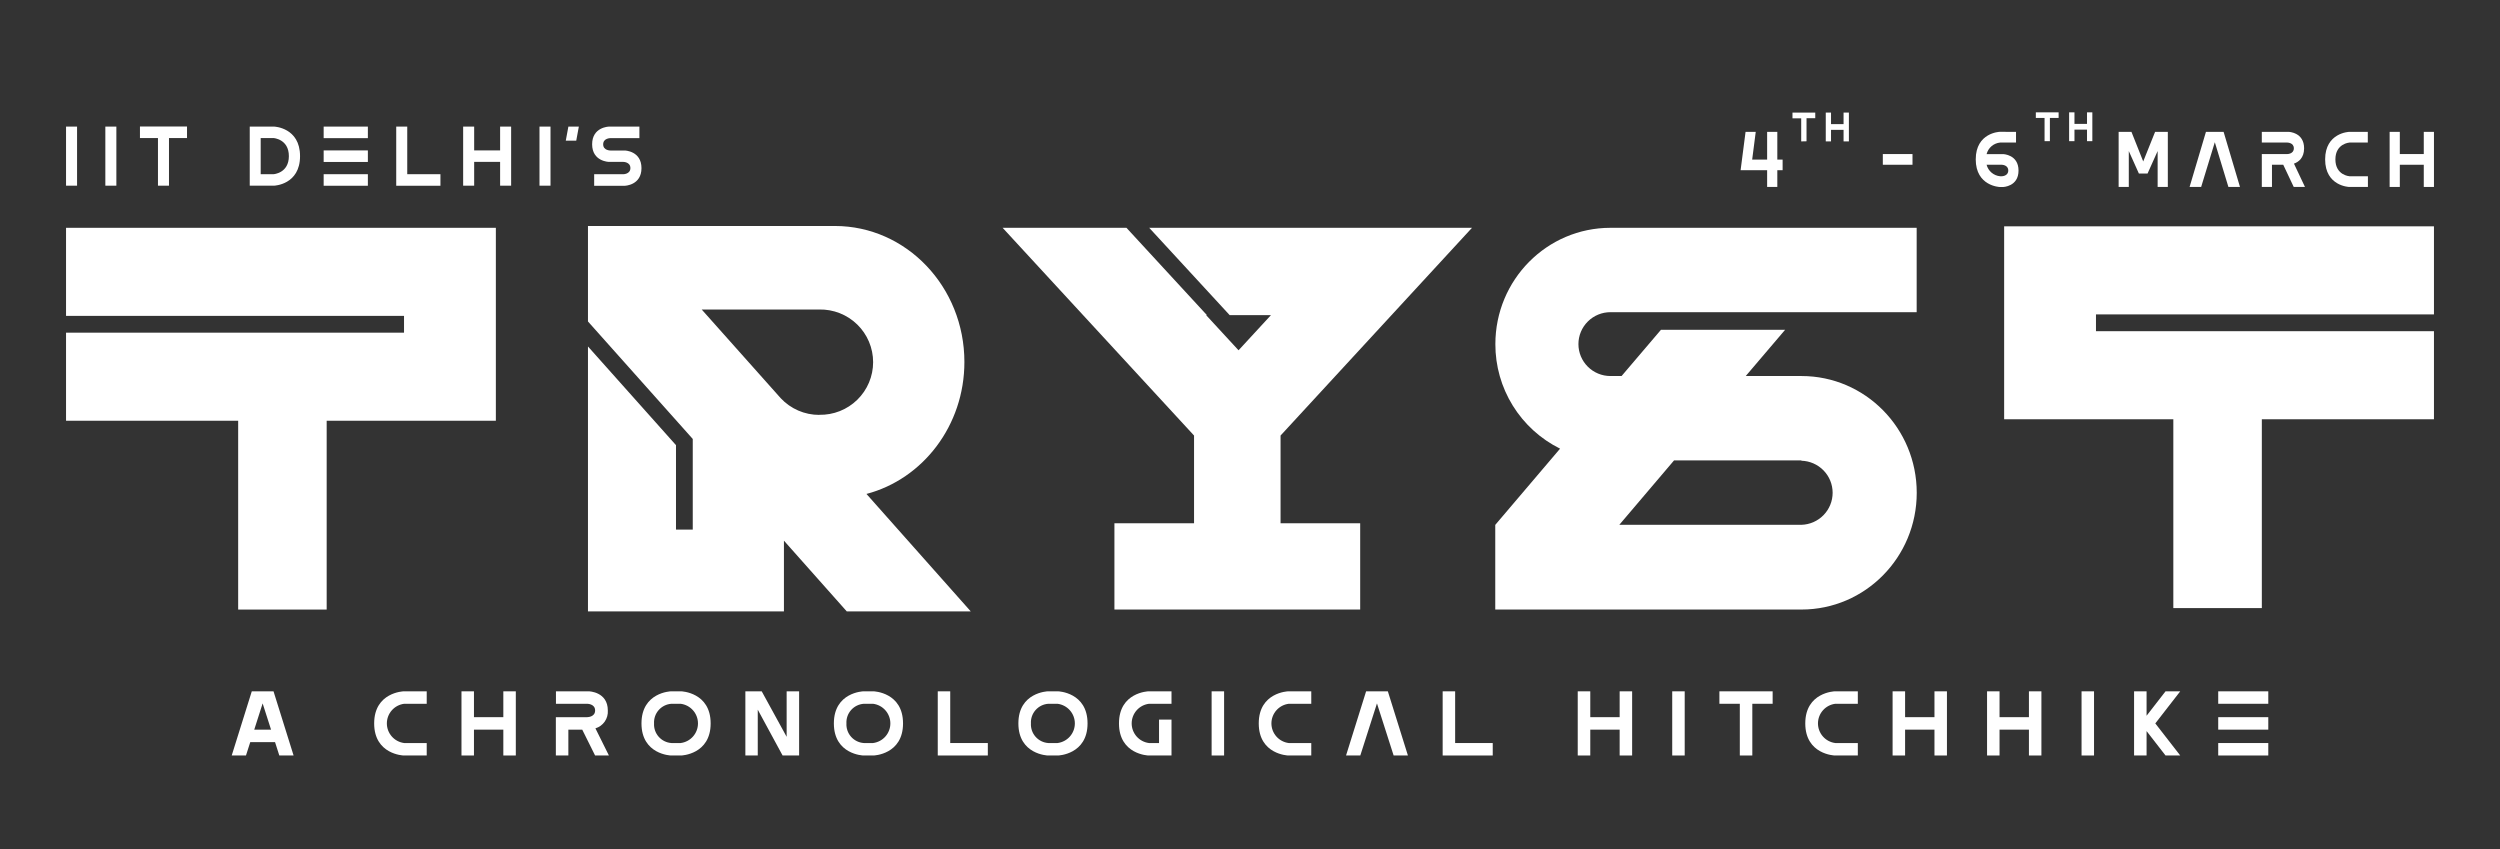 <svg width="624" height="212" viewBox="0 0 624 212" fill="none" xmlns="http://www.w3.org/2000/svg">
<rect x="0" y="0" width="624" height="212" fill="#333333" stroke="none"/>
<path d="M16.484 56.861V78.843H100.845V83.035H16.484V105.017H59.448V152.147H81.536V105.017H123.766V56.861H16.484Z" fill="white"/>
<path d="M607.516 56.492V78.475H523.155V82.666H607.516V104.648H564.552V151.778H542.464V104.648H500.234V56.492H607.516Z" fill="white"/>
<path d="M216.268 123.287C230.314 119.591 240.714 106.251 240.714 90.356C240.714 71.608 226.24 56.406 208.387 56.406H146.756V80.239L172.912 109.566V132.188H168.728V111.111L146.756 86.477V152.602H195.67V134.949L211.351 152.602H242.297L216.268 123.287ZM204.481 103.559C202.679 103.56 200.896 103.191 199.243 102.475C197.59 101.759 196.102 100.711 194.873 99.396C194.728 99.246 194.596 99.091 194.463 98.935L175.142 77.252H204.481C206.234 77.216 207.977 77.529 209.607 78.172C211.237 78.817 212.722 79.779 213.974 81.003C215.227 82.227 216.222 83.688 216.901 85.3C217.581 86.913 217.931 88.645 217.931 90.394C217.931 92.143 217.581 93.875 216.901 95.488C216.222 97.1 215.227 98.561 213.974 99.785C212.722 101.009 211.237 101.971 209.607 102.615C207.977 103.259 206.234 103.572 204.481 103.535V103.559Z" fill="white"/>
<path d="M319.627 108.712L367.409 56.861H286.844L306.927 78.659H317.229L309.14 87.433L301.051 78.659H301.248L281.164 56.861H250.253L298.035 108.712V130.602H278.16V152.147H339.502V130.602H319.627V108.712Z" fill="white"/>
<path d="M401.977 77.921H478.4V56.861H401.977C386.094 56.861 373.244 69.856 373.244 85.9C373.23 91.318 374.735 96.633 377.589 101.242C380.442 105.852 384.531 109.574 389.393 111.987L373.216 131.012V152.141H449.656C465.544 152.141 478.417 139.094 478.417 122.998C478.417 106.902 465.544 93.856 449.656 93.856H435.737L445.559 82.326H414.567L404.745 93.856H401.96C399.842 93.856 397.811 93.016 396.314 91.522C394.816 90.028 393.975 88.001 393.975 85.888C393.975 83.775 394.816 81.749 396.314 80.255C397.811 78.76 399.842 77.921 401.96 77.921H401.977ZM417.843 114.916H449.621V114.996C451.71 115.052 453.694 115.92 455.152 117.414C456.61 118.908 457.425 120.91 457.425 122.995C457.425 125.08 456.61 127.083 455.152 128.577C453.694 130.071 451.71 130.939 449.621 130.994H404.179L417.843 114.916Z" fill="white"/>
<path d="M68.27 172.555L73.28 188.571H69.715L68.652 185.238H62.464L61.395 188.571H57.836L62.845 172.555H68.27ZM67.658 182.131L65.555 175.57L63.457 182.131H67.658Z" fill="white"/>
<path d="M106.508 172.555V175.663H100.88C99.686 175.816 98.589 176.398 97.794 177.3C96.999 178.202 96.56 179.362 96.56 180.563C96.56 181.764 96.999 182.924 97.794 183.826C98.589 184.728 99.686 185.31 100.88 185.463H106.508V188.571H100.73C100.73 188.571 93.392 188.34 93.392 180.563C93.392 172.786 100.73 172.555 100.73 172.555H106.508Z" fill="white"/>
<path d="M115.186 188.571V172.555H118.3V179.006H125.632V172.555H128.746V188.571H125.632V182.119H118.3V188.571H115.186Z" fill="white"/>
<path d="M148.535 188.571L145.328 182.119H141.862V188.571H138.742V179.819V179.006H146.524C146.524 179.006 148.541 179.035 148.541 177.334C148.541 175.634 146.524 175.663 146.524 175.663H138.765V172.555H147.004C147.004 172.555 151.713 172.659 151.713 177.334C151.778 178.318 151.508 179.295 150.946 180.105C150.383 180.916 149.562 181.512 148.616 181.797L151.984 188.571H148.535Z" fill="white"/>
<path d="M170.046 172.555C170.046 172.555 177.378 172.786 177.378 180.563C177.378 188.34 170.046 188.571 170.046 188.571H167.446C167.446 188.571 160.114 188.34 160.114 180.563C160.114 172.786 167.446 172.555 167.446 172.555H170.046ZM163.251 180.563C163.184 181.784 163.601 182.982 164.412 183.899C165.223 184.815 166.362 185.377 167.584 185.463H169.896C171.09 185.31 172.187 184.728 172.982 183.826C173.777 182.924 174.216 181.764 174.216 180.563C174.216 179.362 173.777 178.202 172.982 177.3C172.187 176.398 171.09 175.816 169.896 175.663H167.584C166.362 175.749 165.223 176.31 164.412 177.227C163.601 178.144 163.184 179.342 163.251 180.563Z" fill="white"/>
<path d="M190.124 172.555L196.346 183.907V172.555H199.46V188.571H195.335L189.136 177.133V188.571H186.044V172.555H190.124Z" fill="white"/>
<path d="M218.065 172.555C218.065 172.555 225.397 172.786 225.397 180.563C225.397 188.34 218.065 188.571 218.065 188.571H215.471C215.471 188.571 208.133 188.34 208.133 180.563C208.133 172.786 215.471 172.555 215.471 172.555H218.065ZM211.27 180.563C211.203 181.784 211.62 182.982 212.431 183.899C213.242 184.815 214.381 185.377 215.604 185.463H217.915C219.109 185.31 220.206 184.728 221.001 183.826C221.796 182.924 222.235 181.764 222.235 180.563C222.235 179.362 221.796 178.202 221.001 177.3C220.206 176.398 219.109 175.816 217.915 175.663H215.604C214.381 175.749 213.242 176.31 212.431 177.227C211.62 178.144 211.203 179.342 211.27 180.563Z" fill="white"/>
<path d="M234.064 185.463V172.555H237.178V185.463H246.561V188.571H234.064V185.463Z" fill="white"/>
<path d="M264.114 172.555C264.114 172.555 271.452 172.786 271.452 180.563C271.452 188.34 264.114 188.571 264.114 188.571H261.52C261.52 188.571 254.188 188.34 254.188 180.563C254.188 172.786 261.52 172.555 261.52 172.555H264.114ZM257.319 180.563C257.252 181.784 257.669 182.982 258.48 183.899C259.291 184.815 260.43 185.377 261.652 185.463H263.964C265.158 185.31 266.255 184.728 267.05 183.826C267.845 182.924 268.284 181.764 268.284 180.563C268.284 179.362 267.845 178.202 267.05 177.3C266.255 176.398 265.158 175.816 263.964 175.663H261.652C260.43 175.749 259.291 176.31 258.48 177.227C257.669 178.144 257.252 179.342 257.319 180.563Z" fill="white"/>
<path d="M292.408 172.555V175.663H286.786C285.592 175.816 284.495 176.398 283.699 177.3C282.904 178.202 282.466 179.362 282.466 180.563C282.466 181.764 282.904 182.924 283.699 183.826C284.495 184.728 285.592 185.31 286.786 185.463H289.293V179.606H292.408V188.571H286.63C286.63 188.571 279.298 188.34 279.298 180.563C279.298 172.786 286.63 172.555 286.63 172.555H292.408Z" fill="white"/>
<path d="M302.42 188.571V172.555H305.535V188.571H302.42Z" fill="white"/>
<path d="M327.294 172.555V175.663H321.666C320.472 175.816 319.375 176.398 318.58 177.3C317.785 178.202 317.346 179.362 317.346 180.563C317.346 181.764 317.785 182.924 318.58 183.826C319.375 184.728 320.472 185.31 321.666 185.463H327.294V188.571H321.516C321.516 188.571 314.184 188.34 314.184 180.563C314.184 172.786 321.516 172.555 321.516 172.555H327.294Z" fill="white"/>
<path d="M346.407 172.555L351.416 188.571H347.851L343.691 175.57L339.531 188.571H335.972L340.981 172.555H346.407Z" fill="white"/>
<path d="M360.088 185.463V172.555H363.203V185.463H372.586V188.571H360.088V185.463Z" fill="white"/>
<path d="M393.802 188.571V172.555H396.933V179.006H404.265V172.555H407.38V188.571H404.265V182.119H396.933V188.571H393.802Z" fill="white"/>
<path d="M417.387 188.571V172.555H420.501V188.571H417.387Z" fill="white"/>
<path d="M434.258 188.571V175.663H429.162V172.555H442.451V175.663H437.378V188.571H434.258Z" fill="white"/>
<path d="M463.713 172.555V175.663H458.085C456.891 175.816 455.794 176.398 454.999 177.3C454.204 178.202 453.765 179.362 453.765 180.563C453.765 181.764 454.204 182.924 454.999 183.826C455.794 184.728 456.891 185.31 458.085 185.463H463.713V188.571H457.935C457.935 188.571 450.597 188.34 450.597 180.563C450.597 172.786 457.935 172.555 457.935 172.555H463.713Z" fill="white"/>
<path d="M472.391 188.571V172.555H475.511V179.006H482.843V172.555H485.957V188.571H482.843V182.119H475.511V188.571H472.391Z" fill="white"/>
<path d="M495.97 188.571V172.555H499.084V179.006H506.422V172.555H509.536V188.571H506.422V182.119H499.084V188.571H495.97Z" fill="white"/>
<path d="M519.555 188.571V172.555H522.669V188.571H519.555Z" fill="white"/>
<path d="M532.665 188.571V172.555H535.785V178.649L540.517 172.555H544.186L537.963 180.563L544.186 188.571H540.517L535.785 182.477V188.571H532.665Z" fill="white"/>
<path d="M566.165 172.555V175.663H553.667V172.555H566.165ZM566.165 179.006V182.119H553.667V179.006H566.165ZM566.165 185.463V188.571H553.667V185.463H566.165Z" fill="white"/>
<path d="M16.484 46.346V31.598H19.234V46.346H16.484Z" fill="white"/>
<path d="M26.295 46.346V31.598H29.045V46.346H26.295Z" fill="white"/>
<path d="M39.428 46.346V34.458H34.932V31.575H46.679V34.458H42.178V46.346H39.428Z" fill="white"/>
<path d="M74.891 38.972C74.891 46.132 68.415 46.346 68.415 46.346H62.336V31.598H68.415C68.415 31.598 74.891 31.806 74.891 38.972ZM65.069 43.48H68.276C68.276 43.48 72.101 43.244 72.101 38.972C72.101 34.7 68.276 34.458 68.276 34.458H65.069V43.48Z" fill="white"/>
<path d="M91.82 31.598V34.481H80.785V31.598H91.82ZM91.82 37.542V40.425H80.785V37.542H91.82ZM91.82 43.48V46.363H80.785V43.48H91.82Z" fill="white"/>
<path d="M98.898 43.48V31.598H101.648V43.48H109.934V46.363H98.898V43.48Z" fill="white"/>
<path d="M115.602 46.346V31.598H118.352V37.542H124.829V31.598H127.579V46.346H124.829V40.402H118.352V46.346H115.602Z" fill="white"/>
<path d="M134.657 46.346V31.598H137.407V46.346H134.657Z" fill="white"/>
<path d="M144.479 31.598L143.832 35.104H141.22L141.868 31.598H144.479Z" fill="white"/>
<path d="M159.594 31.598V34.481H152.331C152.331 34.481 150.552 34.481 150.552 36.026C150.552 37.571 152.331 37.565 152.331 37.565H155.954C155.954 37.565 160.114 37.663 160.114 41.964C160.114 46.265 155.954 46.369 155.954 46.369H148.304V43.486H155.567C155.567 43.486 157.346 43.486 157.346 41.947C157.346 40.407 155.567 40.407 155.567 40.407H151.956C151.956 40.407 147.796 40.309 147.796 36.009C147.796 31.708 151.956 31.604 151.956 31.604L159.594 31.598Z" fill="white"/>
<path d="M438.233 32.913L437.343 39.831H441.076V32.913H443.618V39.831H444.941V42.489H443.618V46.663H441.076V42.489H434.454L435.691 32.913H438.233Z" fill="white"/>
<path d="M477.36 38.453V41.122H469.953V38.453H477.36Z" fill="white"/>
<path d="M503.198 32.913V35.582H499.235C498.442 35.656 497.692 35.973 497.087 36.489C496.482 37.005 496.051 37.695 495.855 38.465H499.98C499.98 38.465 503.822 38.557 503.822 42.569C503.822 46.582 499.98 46.674 499.98 46.674H499.125C499.125 46.674 493.145 46.467 493.145 39.779C493.145 33.092 499.125 32.901 499.125 32.901L503.198 32.913ZM499.235 43.993H499.616C499.616 43.993 501.263 43.993 501.263 42.558C501.263 41.122 499.616 41.122 499.616 41.122H495.855C496.053 41.89 496.484 42.578 497.089 43.092C497.694 43.606 498.443 43.921 499.235 43.993Z" fill="white"/>
<path d="M532.012 32.913L534.947 40.298L537.911 32.913H541.089V46.663H538.547V37.704L536.028 43.319H533.867L531.348 37.704V46.663H528.811V32.913H532.012Z" fill="white"/>
<path d="M555.013 32.913L559.098 46.663H556.209L552.818 35.501L549.409 46.663H546.52L550.605 32.913H555.013Z" fill="white"/>
<path d="M572.514 46.663L569.897 41.122H567.083V46.663H564.547V39.168V38.453H570.902C570.902 38.453 572.543 38.453 572.543 37.018C572.543 35.582 570.902 35.582 570.902 35.582H564.547V32.913H571.26C571.26 32.913 575.103 33.005 575.103 37.018C575.103 39.456 573.687 40.442 572.572 40.846L575.322 46.663H572.514Z" fill="white"/>
<path d="M591.003 32.913V35.582H586.444C586.444 35.582 582.914 35.807 582.914 39.791C582.914 43.774 586.444 43.993 586.444 43.993H591.032V46.663H586.335C586.335 46.663 580.355 46.467 580.355 39.791C580.355 33.115 586.335 32.913 586.335 32.913H591.003Z" fill="white"/>
<path d="M596.452 46.663V32.913H598.994V38.453H604.974V32.913H607.516V46.663H604.974V41.122H598.994V46.663H596.452Z" fill="white"/>
<path d="M449.58 35.294V29.529H447.402V28.099H453.088V29.5H450.909V35.265L449.58 35.294Z" fill="white"/>
<path d="M455.711 35.294V28.099H457.022V30.982H460.154V28.099H461.483V35.294H460.154V32.411H457.022V35.294H455.711Z" fill="white"/>
<path d="M510.322 35.236V29.437H508.144V28.041H513.829V29.437H511.651V35.236H510.322Z" fill="white"/>
<path d="M516.452 35.236V28.041H517.787V30.924H520.919V28.041H522.248V35.236H520.919V32.354H517.787V35.236H516.452Z" fill="white"/>
</svg>
